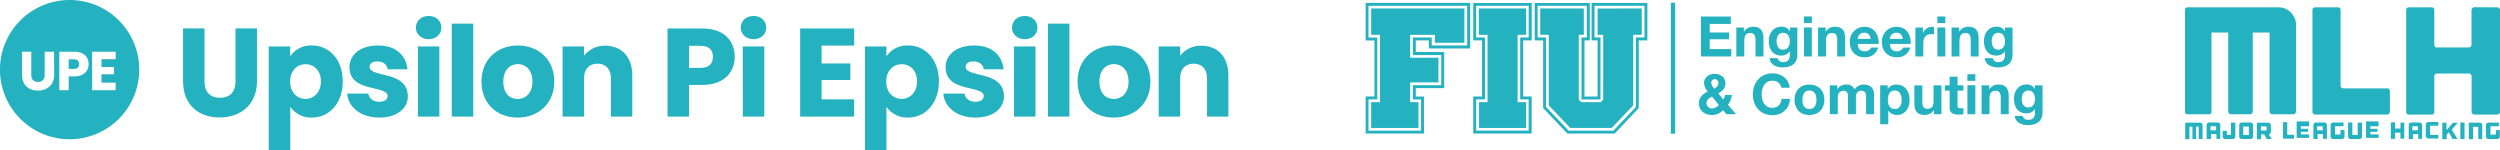 <svg id="Layer_1" data-name="Layer 1" xmlns="http://www.w3.org/2000/svg" viewBox="0 0 1135 68.09"><defs><style>.cls-1,.cls-2{fill:#24b2c0;}.cls-2{fill-rule:evenodd;}</style></defs><path class="cls-1" d="M83.1,12.9h9.75v24c0,4.73,2.34,7.47,7,7.47s7.07-2.74,7.07-7.47v-24h9.75V36.79c0,11.06-7.75,16.54-17,16.54S83.1,47.85,83.1,36.79Z"/><path class="cls-1" d="M141.6,20.65c7.81,0,14,6.28,14,16.31s-6.22,16.42-14,16.42a11.46,11.46,0,0,1-9.81-4.9V68.09H122v-47h9.75v4.5A11.24,11.24,0,0,1,141.6,20.65Zm-2.91,8.5c-3.65,0-6.95,2.79-6.95,7.87s3.3,7.87,6.95,7.87,7-2.85,7-7.93S142.4,29.15,138.69,29.15Z"/><path class="cls-1" d="M172.27,53.38c-8.49,0-14.19-4.73-14.65-10.89h9.64c.22,2.23,2.22,3.71,4.9,3.71,2.51,0,3.82-1.14,3.82-2.57,0-5.13-17.33-1.42-17.33-13.11,0-5.42,4.62-9.87,12.94-9.87s12.77,4.57,13.4,10.84h-9c-.28-2.17-1.94-3.6-4.68-3.6-2.28,0-3.53.92-3.53,2.46,0,5.07,17.22,1.48,17.39,13.34C185.16,49.22,180.26,53.38,172.27,53.38Z"/><path class="cls-1" d="M188.81,12.56c0-3,2.34-5.31,5.81-5.31s5.76,2.34,5.76,5.31S198,17.8,194.62,17.8,188.81,15.46,188.81,12.56Zm.91,8.55h9.75V52.93h-9.75Z"/><path class="cls-1" d="M205.11,10.73h9.75v42.2h-9.75Z"/><path class="cls-1" d="M235,53.38c-9.35,0-16.42-6.27-16.42-16.36s7.24-16.37,16.53-16.37S251.64,26.93,251.64,37,244.34,53.38,235,53.38Zm0-8.44c3.48,0,6.73-2.56,6.73-7.92s-3.19-7.93-6.62-7.93-6.61,2.51-6.61,7.93S231.46,44.94,235,44.94Z"/><path class="cls-1" d="M277.35,35.65c0-4.33-2.39-6.73-6.1-6.73s-6.1,2.4-6.1,6.73V52.93H255.4V21.11h9.75v4.22a11.67,11.67,0,0,1,9.64-4.56c7.35,0,12.26,5,12.26,13.57V52.93h-9.7Z"/><path class="cls-1" d="M318.86,38.56h-6.05V52.93h-9.75v-40h15.8c9.81,0,14.71,5.53,14.71,12.89C333.57,32.4,329.06,38.56,318.86,38.56Zm-.74-7.76c3.87,0,5.53-1.94,5.53-5s-1.66-5-5.53-5h-5.31v10Z"/><path class="cls-1" d="M336.3,12.56c0-3,2.34-5.31,5.82-5.31s5.76,2.34,5.76,5.31-2.34,5.24-5.76,5.24S336.3,15.46,336.3,12.56Zm.92,8.55H347V52.93h-9.75Z"/><path class="cls-1" d="M387.79,20.71H373v8.1h13.06v7.52H373v8.78h14.77v7.82H363.27v-40h24.52Z"/><path class="cls-1" d="M412.25,20.65c7.81,0,14,6.28,14,16.31s-6.21,16.42-14,16.42a11.44,11.44,0,0,1-9.81-4.9V68.09h-9.75v-47h9.75v4.5A11.23,11.23,0,0,1,412.25,20.65Zm-2.91,8.5c-3.65,0-7,2.79-7,7.87s3.31,7.87,7,7.87,7-2.85,7-7.93S413.05,29.15,409.34,29.15Z"/><path class="cls-1" d="M442.92,53.38c-8.5,0-14.2-4.73-14.65-10.89h9.63c.23,2.23,2.23,3.71,4.91,3.71,2.5,0,3.82-1.14,3.82-2.57,0-5.13-17.34-1.42-17.34-13.11,0-5.42,4.62-9.87,12.95-9.87S455,25.22,455.63,31.49h-9c-.29-2.17-1.94-3.6-4.68-3.6-2.28,0-3.53.92-3.53,2.46,0,5.07,17.21,1.48,17.39,13.34C455.81,49.22,450.9,53.38,442.92,53.38Z"/><path class="cls-1" d="M459.45,12.56c0-3,2.34-5.31,5.82-5.31S471,9.59,471,12.56s-2.34,5.24-5.76,5.24S459.45,15.46,459.45,12.56Zm.92,8.55h9.75V52.93h-9.75Z"/><path class="cls-1" d="M475.76,10.73h9.75v42.2h-9.75Z"/><path class="cls-1" d="M505.64,53.38c-9.36,0-16.43-6.27-16.43-16.36s7.25-16.37,16.54-16.37S522.29,26.93,522.29,37,515,53.38,505.64,53.38Zm0-8.44c3.47,0,6.72-2.56,6.72-7.92s-3.19-7.93-6.61-7.93-6.61,2.51-6.61,7.93S502.1,44.94,505.64,44.94Z"/><path class="cls-1" d="M548,35.65c0-4.33-2.4-6.73-6.1-6.73s-6.1,2.4-6.1,6.73V52.93h-9.75V21.11h9.75v4.22a11.66,11.66,0,0,1,9.63-4.56c7.36,0,12.26,5,12.26,13.57V52.93H548Z"/><path class="cls-1" d="M31.6,0A31.61,31.61,0,1,0,63.21,31.6,31.6,31.6,0,0,0,31.6,0Zm-7,33.91c0,4.82-3.38,7.21-7.41,7.21S10,38.73,10,33.91V23.49H14.2V33.93c0,2.06,1,3.26,3,3.26s3.09-1.2,3.09-3.26V23.49h4.25Zm9.24.77H31.18v6.26H26.93V23.49h6.88c4.28,0,6.42,2.41,6.42,5.62C40.23,32,38.26,34.68,33.81,34.68Zm18.7-7.79H46.07v3.54h5.69v3.28H46.07v3.83h6.44v3.4H41.82V23.49H52.51Z"/><path class="cls-1" d="M33.49,26.92H31.18V31.3h2.31c1.69,0,2.41-.85,2.41-2.19S35.18,26.92,33.49,26.92Z"/><g id="Page-1"><g id="mlh-logo-white"><g id="Layer_1-2" data-name="Layer 1"><g id="Group"><path id="Shape" class="cls-2" d="M999.21,55.74a3.72,3.72,0,0,1,.41.24.83.83,0,0,1,.25.42,1.76,1.76,0,0,1,.09.5V63s0,.13,0,.13a.18.18,0,0,1-.13,0h-1.5a.16.16,0,0,1-.13,0,.17.17,0,0,1,0-.13V57.48h-1.21V63s0,.13,0,.13a.15.15,0,0,1-.12,0h-1.38s-.13,0-.13,0a.17.17,0,0,1,0-.13V57.48H994V63a.19.19,0,0,1-.21.21h-1.5a.19.19,0,0,1-.21-.21v-7.1a.2.2,0,0,1,.21-.21h6.52a.51.51,0,0,1,.42.09Z"/><path id="Shape-2" data-name="Shape" class="cls-2" d="M1006.77,55.61a2.17,2.17,0,0,1,.5.08c.17.09.29.17.42.25a.83.83,0,0,1,.25.42,2.09,2.09,0,0,1,.08.5v6.06s0,.13,0,.13a.15.15,0,0,1-.12,0h-1.51s-.12,0-.12,0a.18.18,0,0,1,0-.13V61s0-.12-.05-.12a.13.13,0,0,0-.12,0h-2.13s-.13,0-.13,0a.15.15,0,0,0,0,.12v1.91a.19.19,0,0,1-.21.21H1002a.19.19,0,0,1-.21-.21V56.86a2.09,2.09,0,0,1,.08-.5,3.89,3.89,0,0,1,.25-.42,1,1,0,0,1,.42-.25,1.1,1.1,0,0,1,.5-.08Zm-.67,3.57V57.31h-2.55v1.87Z"/><path id="Shape-3" data-name="Shape" class="cls-2" d="M1014.84,55.69a.18.18,0,0,1,0,.13v6.06a2.17,2.17,0,0,1-.08.5,3.86,3.86,0,0,1-.26.42,1,1,0,0,1-.41.25,1.14,1.14,0,0,1-.51.08h-3.26a2.26,2.26,0,0,1-.5-.08l-.41-.25a.93.93,0,0,1-.26-.42,1.1,1.1,0,0,1-.08-.5V59.6a.19.19,0,0,1,.21-.21h1.5a.19.19,0,0,1,.21.21v1.53a.14.14,0,0,0,.05.13.15.15,0,0,0,.12,0h1.55s.12,0,.12,0a.16.16,0,0,0,0-.13V55.86s0-.12.05-.12a.13.13,0,0,1,.12-.05h1.51a.19.19,0,0,1,.25,0Z"/><path id="Shape-4" data-name="Shape" class="cls-2" d="M1021.65,55.61a2.17,2.17,0,0,1,.5.08c.17.09.29.17.42.25a.91.91,0,0,1,.25.42,2.09,2.09,0,0,1,.08.5v5a2.17,2.17,0,0,1-.08.5,2.94,2.94,0,0,1-.25.41.83.83,0,0,1-.42.25,1,1,0,0,1-.5.09h-3.8a1.82,1.82,0,0,1-.51-.09,2.62,2.62,0,0,1-.41-.25.77.77,0,0,1-.25-.41,1,1,0,0,1-.09-.5v-5a1.7,1.7,0,0,1,.09-.5,1.27,1.27,0,0,1,.25-.42,1,1,0,0,1,.41-.25,1.14,1.14,0,0,1,.51-.08Zm-.67,1.83h-2.55V61.3H1021V57.44Z"/><path id="Shape-5" data-name="Shape" class="cls-2" d="M1031.18,63a.09.09,0,0,1,0,.13s0,0-.13,0h-1.71a.27.27,0,0,1-.17,0l-.12-.13-1.13-2s0,0-.08,0h-1.3s0,0,0,0v2a.2.2,0,0,1-.21.21h-1.51a.19.19,0,0,1-.2-.21v-7.1a.19.19,0,0,1,.2-.21h4.89a2.26,2.26,0,0,1,.51.08l.41.25a.83.83,0,0,1,.25.42,1,1,0,0,1,.09.5v2.82a1.3,1.3,0,0,1-.25.75,1.43,1.43,0,0,1-.63.46h0s0,0,0,.08v0l1.21,2Zm-2.13-5.61h-2.59v1.83h2.59V57.35Z"/><path id="Shape-6" data-name="Shape" class="cls-2" d="M1041.34,61.3a.15.15,0,0,1,.12,0,.17.17,0,0,1,0,.13v1.41s0,.12,0,.12a.13.13,0,0,1-.12,0h-4.64a.2.2,0,0,1-.21-.21v-7.1a.19.19,0,0,1,.21-.21h1.5a.19.19,0,0,1,.21.21V61a.16.16,0,0,0,.17.17h2.76v.12Z"/><path id="Shape-7" data-name="Shape" class="cls-2" d="M1048.32,55.69a.18.18,0,0,1,0,.13v1.37a.15.15,0,0,1,0,.12.18.18,0,0,1-.13,0h-3.59s0,0,0,0v1.16s0,0,0,0h3.09a.16.16,0,0,1,.17.17v1.08s0,.12,0,.12a.15.15,0,0,1-.12,0h-3.09s0,0,0,0v.54h0v.63s0,0,0,0h3.59s.13,0,.13,0a.16.16,0,0,1,0,.13v1.32s0,.13,0,.13a.18.18,0,0,1-.13,0h-5.35a.19.19,0,0,1-.21-.21v-7.1s0-.12,0-.12a.15.15,0,0,1,.13-.05h5.35a.58.58,0,0,0,.17.25Z"/><path id="Shape-8" data-name="Shape" class="cls-2" d="M1055.17,55.61a2.17,2.17,0,0,1,.5.08c.17.09.29.17.42.25a.91.91,0,0,1,.25.42,2.09,2.09,0,0,1,.08.5v6.06s0,.13,0,.13a.15.15,0,0,1-.12,0h-1.55s-.13,0-.13,0a.18.18,0,0,1,0-.13V61s0-.12,0-.12a.13.13,0,0,0-.12,0h-2.18s-.12,0-.12,0a.15.15,0,0,0,0,.12v1.91a.2.2,0,0,1-.21.21h-1.51a.2.2,0,0,1-.21-.21V56.86a1.7,1.7,0,0,1,.09-.5,2.74,2.74,0,0,1,.25-.42,1,1,0,0,1,.41-.25,1.14,1.14,0,0,1,.51-.08Zm-.67,3.57V57.31H1052v1.87Z"/><path id="Shape-9" data-name="Shape" class="cls-2" d="M1064.41,59.1a.15.15,0,0,1,0,.12v2.66a1.76,1.76,0,0,1-.09.5,2.74,2.74,0,0,1-.25.42,1,1,0,0,1-.41.25,1.14,1.14,0,0,1-.51.08h-3.8a2.17,2.17,0,0,1-.5-.08c-.17-.09-.29-.17-.42-.25a.91.91,0,0,1-.25-.42,1.1,1.1,0,0,1-.08-.5v-5a2.17,2.17,0,0,1,.08-.5,1.46,1.46,0,0,1,.25-.42.89.89,0,0,1,.42-.24,1,1,0,0,1,.5-.09h4.47c.05,0,.13,0,.13,0a.18.18,0,0,1,0,.13v1.41s0,.12,0,.12a.14.14,0,0,1-.13,0h-3.59s-.13,0-.13,0a.15.15,0,0,0,0,.12v3.49a.15.15,0,0,0,.17.17h2.13a.15.15,0,0,0,.17-.17V59.18s0-.12,0-.12a.15.15,0,0,1,.12,0h1.51a.37.37,0,0,1,.17.08Z"/><path id="Shape-10" data-name="Shape" class="cls-2" d="M1072.35,55.69a.18.18,0,0,1,0,.13v6.06a2.17,2.17,0,0,1-.08.5c-.09.17-.17.29-.25.42a1.07,1.07,0,0,1-.42.25,1.12,1.12,0,0,1-.5.08h-3.81a2.26,2.26,0,0,1-.5-.08c-.17-.09-.29-.17-.42-.25a.91.91,0,0,1-.25-.42,1.1,1.1,0,0,1-.08-.5V55.82a.19.19,0,0,1,.21-.21h1.5a.19.19,0,0,1,.21.21v5.27a.15.15,0,0,0,.17.17h2.13a.18.18,0,0,0,.13,0,.17.17,0,0,0,0-.13V55.82s0-.13,0-.13a.15.15,0,0,1,.12,0h1.51a.17.17,0,0,1,.21,0Z"/><path id="Shape-11" data-name="Shape" class="cls-2" d="M1079.83,55.69a.18.18,0,0,1,0,.13v1.37a.15.15,0,0,1,0,.12.16.16,0,0,1-.13,0h-3.59s0,0,0,0v1.16s0,0,0,0h3.09a.15.15,0,0,1,.17.17v1.08s0,.12,0,.12a.17.17,0,0,1-.13,0h-3.09s0,0,0,0v.54h0v.63s0,0,0,0h3.59s.13,0,.13,0a.16.16,0,0,1,0,.13v1.32s0,.13,0,.13a.16.16,0,0,1-.13,0h-5.35a.19.19,0,0,1-.2-.21v-7.1s0-.12,0-.12a.13.13,0,0,1,.12-.05h5.35a.86.86,0,0,0,.17.25Z"/><path id="Shape-12" data-name="Shape" class="cls-2" d="M1091.41,55.61s.12,0,.12,0a.17.17,0,0,1,0,.13v7.1s0,.12,0,.12a.13.13,0,0,1-.12,0h-1.51s-.12,0-.12,0a.15.15,0,0,1,0-.12V60.39a.16.16,0,0,0-.17-.17h-2.13s-.13,0-.13,0a.17.17,0,0,0,0,.13v2.49a.2.2,0,0,1-.21.21h-1.5a.2.2,0,0,1-.21-.21v-7.1a.19.19,0,0,1,.21-.21h1.5a.19.19,0,0,1,.21.21v2.41a.19.19,0,0,0,.21.2h2.13a.18.18,0,0,0,.13,0,.15.15,0,0,0,0-.12V55.82s0-.13,0-.13a.15.15,0,0,1,.12,0h1.47v0Z"/><path id="Shape-13" data-name="Shape" class="cls-2" d="M1098.39,55.61a2.26,2.26,0,0,1,.5.08c.17.09.29.17.42.25a.91.91,0,0,1,.25.42,2.09,2.09,0,0,1,.08.5v6.06s0,.13,0,.13a.16.16,0,0,1-.13,0H1098s-.13,0-.13,0a.18.18,0,0,1,0-.13V61s0-.12,0-.12a.14.14,0,0,0-.13,0h-2.13s-.12,0-.12,0a.15.15,0,0,0,0,.12v1.91a.2.2,0,0,1-.21.21h-1.51a.2.2,0,0,1-.21-.21V56.86a1.7,1.7,0,0,1,.09-.5,2.74,2.74,0,0,1,.25-.42.94.94,0,0,1,.42-.25,1.08,1.08,0,0,1,.5-.08Zm-.63,3.57V57.31h-2.55v1.87Z"/><path id="Shape-14" data-name="Shape" class="cls-2" d="M1103.28,57.48a.15.15,0,0,0,0,.12v3.49a.17.17,0,0,0,0,.13.15.15,0,0,0,.12,0h3.47s.13,0,.13,0a.16.16,0,0,1,0,.13v1.41s0,.12,0,.12a.18.18,0,0,1-.13,0h-4.3a2.26,2.26,0,0,1-.51-.08,3.68,3.68,0,0,1-.41-.25.81.81,0,0,1-.25-.41,1,1,0,0,1-.09-.5v-5a1.82,1.82,0,0,1,.09-.5,2.62,2.62,0,0,1,.25-.41.81.81,0,0,1,.41-.25,1.14,1.14,0,0,1,.51-.08h4.3s.13,0,.13,0a.15.15,0,0,1,0,.12v1.41s0,.13,0,.13a.18.18,0,0,1-.13,0h-3.47c0,.21-.08.25-.12.25Z"/><path id="Shape-15" data-name="Shape" class="cls-2" d="M1113.1,58.77s0,0,0,.08l2.51,4.11a.09.09,0,0,1,0,.13s0,0-.13,0h-1.8a.24.24,0,0,1-.16,0l-.13-.13-1.63-2.91s0,0,0,0l-.88,1a.21.21,0,0,0-.08.17.36.36,0,0,0,0,.2V63a.2.2,0,0,1-.21.21H1109a.19.19,0,0,1-.2-.21v-7.1a.2.2,0,0,1,.2-.21h1.51a.21.21,0,0,1,.21.21v3.2l2.8-3.24a.67.67,0,0,1,.17-.13.3.3,0,0,1,.16,0h1.8s.08,0,.08,0a.16.16,0,0,1,0,.13l-2.63,3Z"/><path id="Shape-16" data-name="Shape" class="cls-2" d="M1118.91,62.92a.2.2,0,0,1-.21.21h-1.51a.19.19,0,0,1-.2-.21v-7.1a.19.19,0,0,1,.2-.21h1.51a.2.2,0,0,1,.21.21v7.1Z"/><path id="Shape-17" data-name="Shape" class="cls-2" d="M1126.18,55.74a3.92,3.92,0,0,1,.42.24.91.91,0,0,1,.25.42,1.1,1.1,0,0,1,.08.5V63s0,.13,0,.13a.15.15,0,0,1-.12,0h-1.51a.16.16,0,0,1-.17-.17V57.69a.17.17,0,0,0,0-.13.15.15,0,0,0-.12,0h-2.13s-.13,0-.13,0,0,.09,0,.13V63a.2.2,0,0,1-.21.21h-1.51a.19.19,0,0,1-.2-.21v-7.1a.2.2,0,0,1,.2-.21h4.89a.44.44,0,0,1,.38.09Z"/><path id="Shape-18" data-name="Shape" class="cls-2" d="M1134.92,59.1a.15.15,0,0,1,0,.12v2.66a1.76,1.76,0,0,1-.09.5,2.74,2.74,0,0,1-.25.42,1,1,0,0,1-.41.25,1.14,1.14,0,0,1-.51.08h-3.8a2.17,2.17,0,0,1-.5-.08c-.17-.09-.29-.17-.42-.25a.91.91,0,0,1-.25-.42,1.1,1.1,0,0,1-.08-.5v-5a2.17,2.17,0,0,1,.08-.5A1.46,1.46,0,0,1,1129,56a.89.89,0,0,1,.42-.24,1,1,0,0,1,.5-.09h4.47s.13,0,.13,0a.18.18,0,0,1,0,.13v1.41s0,.12,0,.12a.15.15,0,0,1-.13,0h-3.59s-.13,0-.13,0a.15.15,0,0,0,0,.12v3.49a.15.15,0,0,0,.17.17h2.13a.15.15,0,0,0,.17-.17V59.18s0-.12,0-.12a.15.15,0,0,1,.12,0h1.51a.25.25,0,0,1,.17.08Z"/></g><path id="Shape-19" data-name="Shape" class="cls-2" d="M1037.53,3.94a8.13,8.13,0,0,1,2.51,1.7,9,9,0,0,1,1.71,2.49,7.65,7.65,0,0,1,.63,3.08V50.58a1.28,1.28,0,0,1-1.3,1.29h-9.48a1.08,1.08,0,0,1-.88-.37,1.37,1.37,0,0,1-.34-.92V14.78h-7.64v35.8a1.37,1.37,0,0,1-.34.92,1.13,1.13,0,0,1-.88.37h-8.61a1.25,1.25,0,0,1-.92-.37,1.22,1.22,0,0,1-.37-.92V14.78H1004v35.8a1.13,1.13,0,0,1-1.3,1.29h-9.4a1.13,1.13,0,0,1-1.3-1.29V4.6a1.13,1.13,0,0,1,1.3-1.28h41.13a7.84,7.84,0,0,1,3.13.62Z"/><path id="Shape-20" data-name="Shape" class="cls-2" d="M1083.72,40.08a1.18,1.18,0,0,1,.92.37,1.31,1.31,0,0,1,.37,1v9.17a1.38,1.38,0,0,1-.37,1,1.24,1.24,0,0,1-.92.37h-32.48a1.2,1.2,0,0,1-1.38-1.33V4.65a1.2,1.2,0,0,1,1.38-1.33h10a1.2,1.2,0,0,1,1.38,1.33V38.87a1.1,1.1,0,0,0,.42.92,1.33,1.33,0,0,0,1,.33h19.77v0Z"/><path id="Shape-21" data-name="Shape" class="cls-2" d="M1133.62,3.32a1.31,1.31,0,0,1,1,.37,1.35,1.35,0,0,1,.42,1V50.71a1.26,1.26,0,0,1-.42.95,1.32,1.32,0,0,1-1,.38h-10.11a1.36,1.36,0,0,1-1-.38,1.32,1.32,0,0,1-.41-.95V34.63a1.22,1.22,0,0,0-1.34-1.24h-14.17a1.47,1.47,0,0,0-1,.33,1.26,1.26,0,0,0-.42.91V50.71a1.2,1.2,0,0,1-1.38,1.33h-10a1.2,1.2,0,0,1-1.38-1.33V4.65a1.2,1.2,0,0,1,1.38-1.33h10a1.2,1.2,0,0,1,1.38,1.33V20.22a1.2,1.2,0,0,0,1.38,1.33h14.17a1.28,1.28,0,0,0,1.34-1.33V4.65a1.26,1.26,0,0,1,.41-1,1.35,1.35,0,0,1,1-.37Z"/></g></g></g><polygon class="cls-1" points="758.56 60.71 758.56 1.24 760.49 1.24 760.49 60.71 758.56 60.71 758.56 60.71"/><polygon class="cls-1" points="622.51 15.81 626.54 15.81 626.54 46.38 622.51 46.38 622.51 58.09 643.98 58.09 643.98 46.38 640.2 46.38 640.2 37.41 653.06 37.41 653.06 26.2 640.2 26.2 640.2 15.81 651.43 15.81 651.43 19.42 664.83 19.42 664.83 3.84 622.51 3.84 622.51 15.81"/><polygon class="cls-1" points="692.86 3.84 671.39 3.84 671.39 15.81 675.34 15.81 675.34 46.38 671.48 46.38 671.48 58.09 692.86 58.09 692.86 46.38 688.99 46.38 688.99 15.81 692.86 15.81 692.86 3.84"/><polygon class="cls-1" points="725.3 15.84 727.85 15.84 727.84 45.22 727.83 45.22 726.71 46.38 726.71 46.38 717.9 46.38 716.77 45.22 716.77 15.81 719.05 15.81 719.05 3.84 699.26 3.84 699.26 15.81 703.13 15.81 703.13 47.84 712.92 58.09 731.68 58.09 741.49 47.84 741.49 15.81 745.36 15.81 745.36 3.84 725.3 3.88 725.3 15.84"/><path class="cls-1" d="M646.49,60.64H620V43.81h4V18.38h-4V1.31h47.46V22H648.7V18.35h-5.93v5.27l12.88,0v16.4l-12.88,0v3.8h3.72ZM621.3,59.31h23.86V45.15h-3.72V38.69l12.88,0V25l-12.88,0V17H650v3.63H666.1v-18H621.3V17.05h4V45.12h-4Z"/><path class="cls-1" d="M695.37,60.63H668.85V43.81h4V18.35h-4v-17H695.4v17h-3.86V43.81h3.83ZM670.18,59.3H694V45.14h-3.83V17h3.86V2.63H670.18V17h4V45.14h-4Z"/><path class="cls-1" d="M733.07,60.64H711.59l-11-11.58V18.35h-3.82v-17h25v17h-2.41V43.83h5.93V18.34h-2.71v-17h25.33v17H744V49.06Zm-20.91-1.32h20.33L742.7,48.53V17h3.89V2.63H723.92V17h2.7V45.16H718V17h2.41V2.63H698.07V17h3.82V48.53Z"/><path class="cls-1" d="M772.23,7.51h13.55v3.35h-9.56v3.88H785v3.1h-8.78v4.44H786v3.35H772.23Z"/><path class="cls-1" d="M788.3,12.51h3.42v1.82h.08a4.68,4.68,0,0,1,4-2.18c3.83,0,4.8,2.16,4.8,5.41v8.07H797V18.22c0-2.16-.63-3.23-2.31-3.23-2,0-2.79,1.09-2.79,3.76v6.88h-3.6Z"/><path class="cls-1" d="M816,24.79c0,2.16-.76,5.81-6.8,5.81-2.59,0-5.61-1.22-5.79-4.21H807a2.44,2.44,0,0,0,2.69,1.8c2,0,2.92-1.37,2.9-3.25V23.22h0a4.45,4.45,0,0,1-3.94,2c-3.93,0-5.61-3-5.61-6.6,0-3.4,2-6.5,5.64-6.5a4.09,4.09,0,0,1,3.91,2.11h0V12.51H816Zm-3.42-5.89c0-2.13-.74-4-3.08-4-2,0-2.91,1.77-2.91,3.73s.71,3.93,2.91,3.93S812.54,20.78,812.54,18.9Z"/><path class="cls-1" d="M822.56,10.48H819v-3h3.6Zm-3.6,2h3.6V25.63H819Z"/><path class="cls-1" d="M825.4,12.51h3.43v1.82h.08a4.67,4.67,0,0,1,4-2.18c3.83,0,4.79,2.16,4.79,5.41v8.07h-3.6V18.22c0-2.16-.63-3.23-2.31-3.23-1.95,0-2.79,1.09-2.79,3.76v6.88H825.4Z"/><path class="cls-1" d="M843.43,19.94c.1,2.29,1.21,3.33,3.22,3.33a3,3,0,0,0,2.84-1.7h3.17A5.9,5.9,0,0,1,846.52,26c-4.13,0-6.7-2.84-6.7-6.9a6.58,6.58,0,0,1,6.7-6.93c4.47,0,6.63,3.76,6.37,7.79Zm5.86-2.28c-.33-1.83-1.12-2.79-2.87-2.79a2.83,2.83,0,0,0-3,2.79Z"/><path class="cls-1" d="M858,19.94c.11,2.29,1.22,3.33,3.23,3.33a3,3,0,0,0,2.84-1.7h3.17A5.9,5.9,0,0,1,861.09,26c-4.14,0-6.7-2.84-6.7-6.9a6.58,6.58,0,0,1,6.7-6.93c4.47,0,6.62,3.76,6.37,7.79Zm5.87-2.28c-.33-1.83-1.12-2.79-2.87-2.79a2.84,2.84,0,0,0-3,2.79Z"/><path class="cls-1" d="M869.59,12.51H873v2.43h.05a4.64,4.64,0,0,1,4.19-2.79,2.62,2.62,0,0,1,.79.13v3.35a6.35,6.35,0,0,0-1.3-.13c-2.64,0-3.55,1.9-3.55,4.21v5.92h-3.61Z"/><path class="cls-1" d="M883.17,10.48h-3.6v-3h3.6Zm-3.6,2h3.6V25.63h-3.6Z"/><path class="cls-1" d="M886,12.51h3.43v1.82h.08a4.67,4.67,0,0,1,4-2.18c3.83,0,4.79,2.16,4.79,5.41v8.07h-3.6V18.22c0-2.16-.63-3.23-2.31-3.23-1.95,0-2.79,1.09-2.79,3.76v6.88H886Z"/><path class="cls-1" d="M913.68,24.79c0,2.16-.76,5.81-6.8,5.81-2.59,0-5.61-1.22-5.79-4.21h3.58a2.44,2.44,0,0,0,2.69,1.8c2,0,2.92-1.37,2.89-3.25V23.22h0a4.42,4.42,0,0,1-3.93,2c-3.93,0-5.61-3-5.61-6.6,0-3.4,2-6.5,5.63-6.5a4.07,4.07,0,0,1,3.91,2.11h0V12.51h3.43Zm-3.43-5.89c0-2.13-.73-4-3.07-4-2,0-2.92,1.77-2.92,3.73s.72,3.93,2.92,3.93S910.25,20.78,910.25,18.9Z"/><path class="cls-1" d="M782.26,50.05a6.93,6.93,0,0,1-5.11,2.16c-3.27,0-5.86-2-5.86-5.43,0-2.54,1.93-4.27,4.06-5.25a6,6,0,0,1-1.72-3.86c0-2.52,2.31-4.14,4.72-4.14,2.74,0,5,1.47,5,4.34,0,2.11-1.39,3.55-3.22,4.52l2.33,2.87a6.37,6.37,0,0,0,.66-2.16h3.12a8.53,8.53,0,0,1-1.75,4.47l3.68,4.29h-4.41Zm-5-6.19c-1.27.56-2.54,1.52-2.54,3a2.53,2.53,0,0,0,2.59,2.38,4,4,0,0,0,3-1.6Zm1.27-7.92a1.6,1.6,0,0,0-1.63,1.6,4.37,4.37,0,0,0,1.42,2.72c1-.66,1.86-1.27,1.86-2.59A1.72,1.72,0,0,0,778.53,35.94Z"/><path class="cls-1" d="M808.75,39.82a3.91,3.91,0,0,0-4-3.17c-3.58,0-4.93,3.05-4.93,6.22s1.35,6.07,4.93,6.07c2.43,0,3.8-1.68,4.11-4.06h3.85c-.4,4.51-3.52,7.41-8,7.41-5.61,0-8.91-4.19-8.91-9.42s3.3-9.57,8.91-9.57c4,0,7.33,2.34,7.81,6.52Z"/><path class="cls-1" d="M821.47,38.38c4.14,0,6.8,2.74,6.8,6.93s-2.66,6.9-6.8,6.9-6.78-2.74-6.78-6.9S817.36,38.38,821.47,38.38Zm0,11.11c2.46,0,3.2-2.1,3.2-4.18s-.74-4.22-3.2-4.22-3.17,2.11-3.17,4.22S819,49.49,821.47,49.49Z"/><path class="cls-1" d="M830.71,38.73h3.4v1.78h0a4.73,4.73,0,0,1,4-2.13A3.88,3.88,0,0,1,842,40.56a4.79,4.79,0,0,1,4-2.18c2.8,0,4.8,1.29,4.8,4.69v8.79h-3.6V44.42c0-1.75-.16-3.2-2.21-3.2s-2.41,1.68-2.41,3.33v7.31h-3.61V44.49c0-1.52.1-3.27-2.18-3.27-.71,0-2.44.46-2.44,3v7.62h-3.6Z"/><path class="cls-1" d="M853.6,38.73H857v1.68h.05a4.36,4.36,0,0,1,3.91-2c4.11,0,6,3.32,6,7,0,3.51-1.92,6.78-5.76,6.78a4.66,4.66,0,0,1-3.93-2h0v6.24H853.6Zm9.75,6.6c0-2.08-.84-4.24-3.15-4.24s-3.12,2.11-3.12,4.24.81,4.16,3.15,4.16S863.35,47.46,863.35,45.33Z"/><path class="cls-1" d="M881.42,51.86H878V50h-.08a4.68,4.68,0,0,1-4,2.18c-3.83,0-4.8-2.16-4.8-5.41V38.73h3.61v7.41c0,2.16.63,3.23,2.31,3.23,2,0,2.79-1.09,2.79-3.76V38.73h3.6Z"/><path class="cls-1" d="M888.73,38.73h2.64v2.41h-2.64v6.5c0,1.22.31,1.52,1.52,1.52a5.25,5.25,0,0,0,1.12-.1v2.82a14.06,14.06,0,0,1-2.11.13c-2.2,0-4.13-.51-4.13-3.12V41.14h-2.19V38.73h2.19V34.8h3.6Z"/><path class="cls-1" d="M896.8,36.7h-3.6v-3h3.6Zm-3.6,2h3.6V51.86h-3.6Z"/><path class="cls-1" d="M899.65,38.73h3.42v1.83h.08a4.68,4.68,0,0,1,4-2.18c3.83,0,4.8,2.16,4.8,5.4v8.08h-3.61V44.44c0-2.15-.63-3.22-2.31-3.22-1.95,0-2.79,1.09-2.79,3.76v6.88h-3.6Z"/><path class="cls-1" d="M927.31,51c0,2.15-.76,5.81-6.8,5.81-2.59,0-5.61-1.22-5.79-4.21h3.58a2.44,2.44,0,0,0,2.69,1.8c2,0,2.92-1.37,2.89-3.25V49.44h0a4.42,4.42,0,0,1-3.93,2c-3.93,0-5.61-3-5.61-6.59,0-3.41,2-6.5,5.63-6.5a4.08,4.08,0,0,1,3.91,2.1h0V38.73h3.43Zm-3.43-5.89c0-2.13-.73-4-3.07-4-2,0-2.92,1.78-2.92,3.73s.71,3.94,2.92,3.94S923.88,47,923.88,45.13Z"/></svg>
